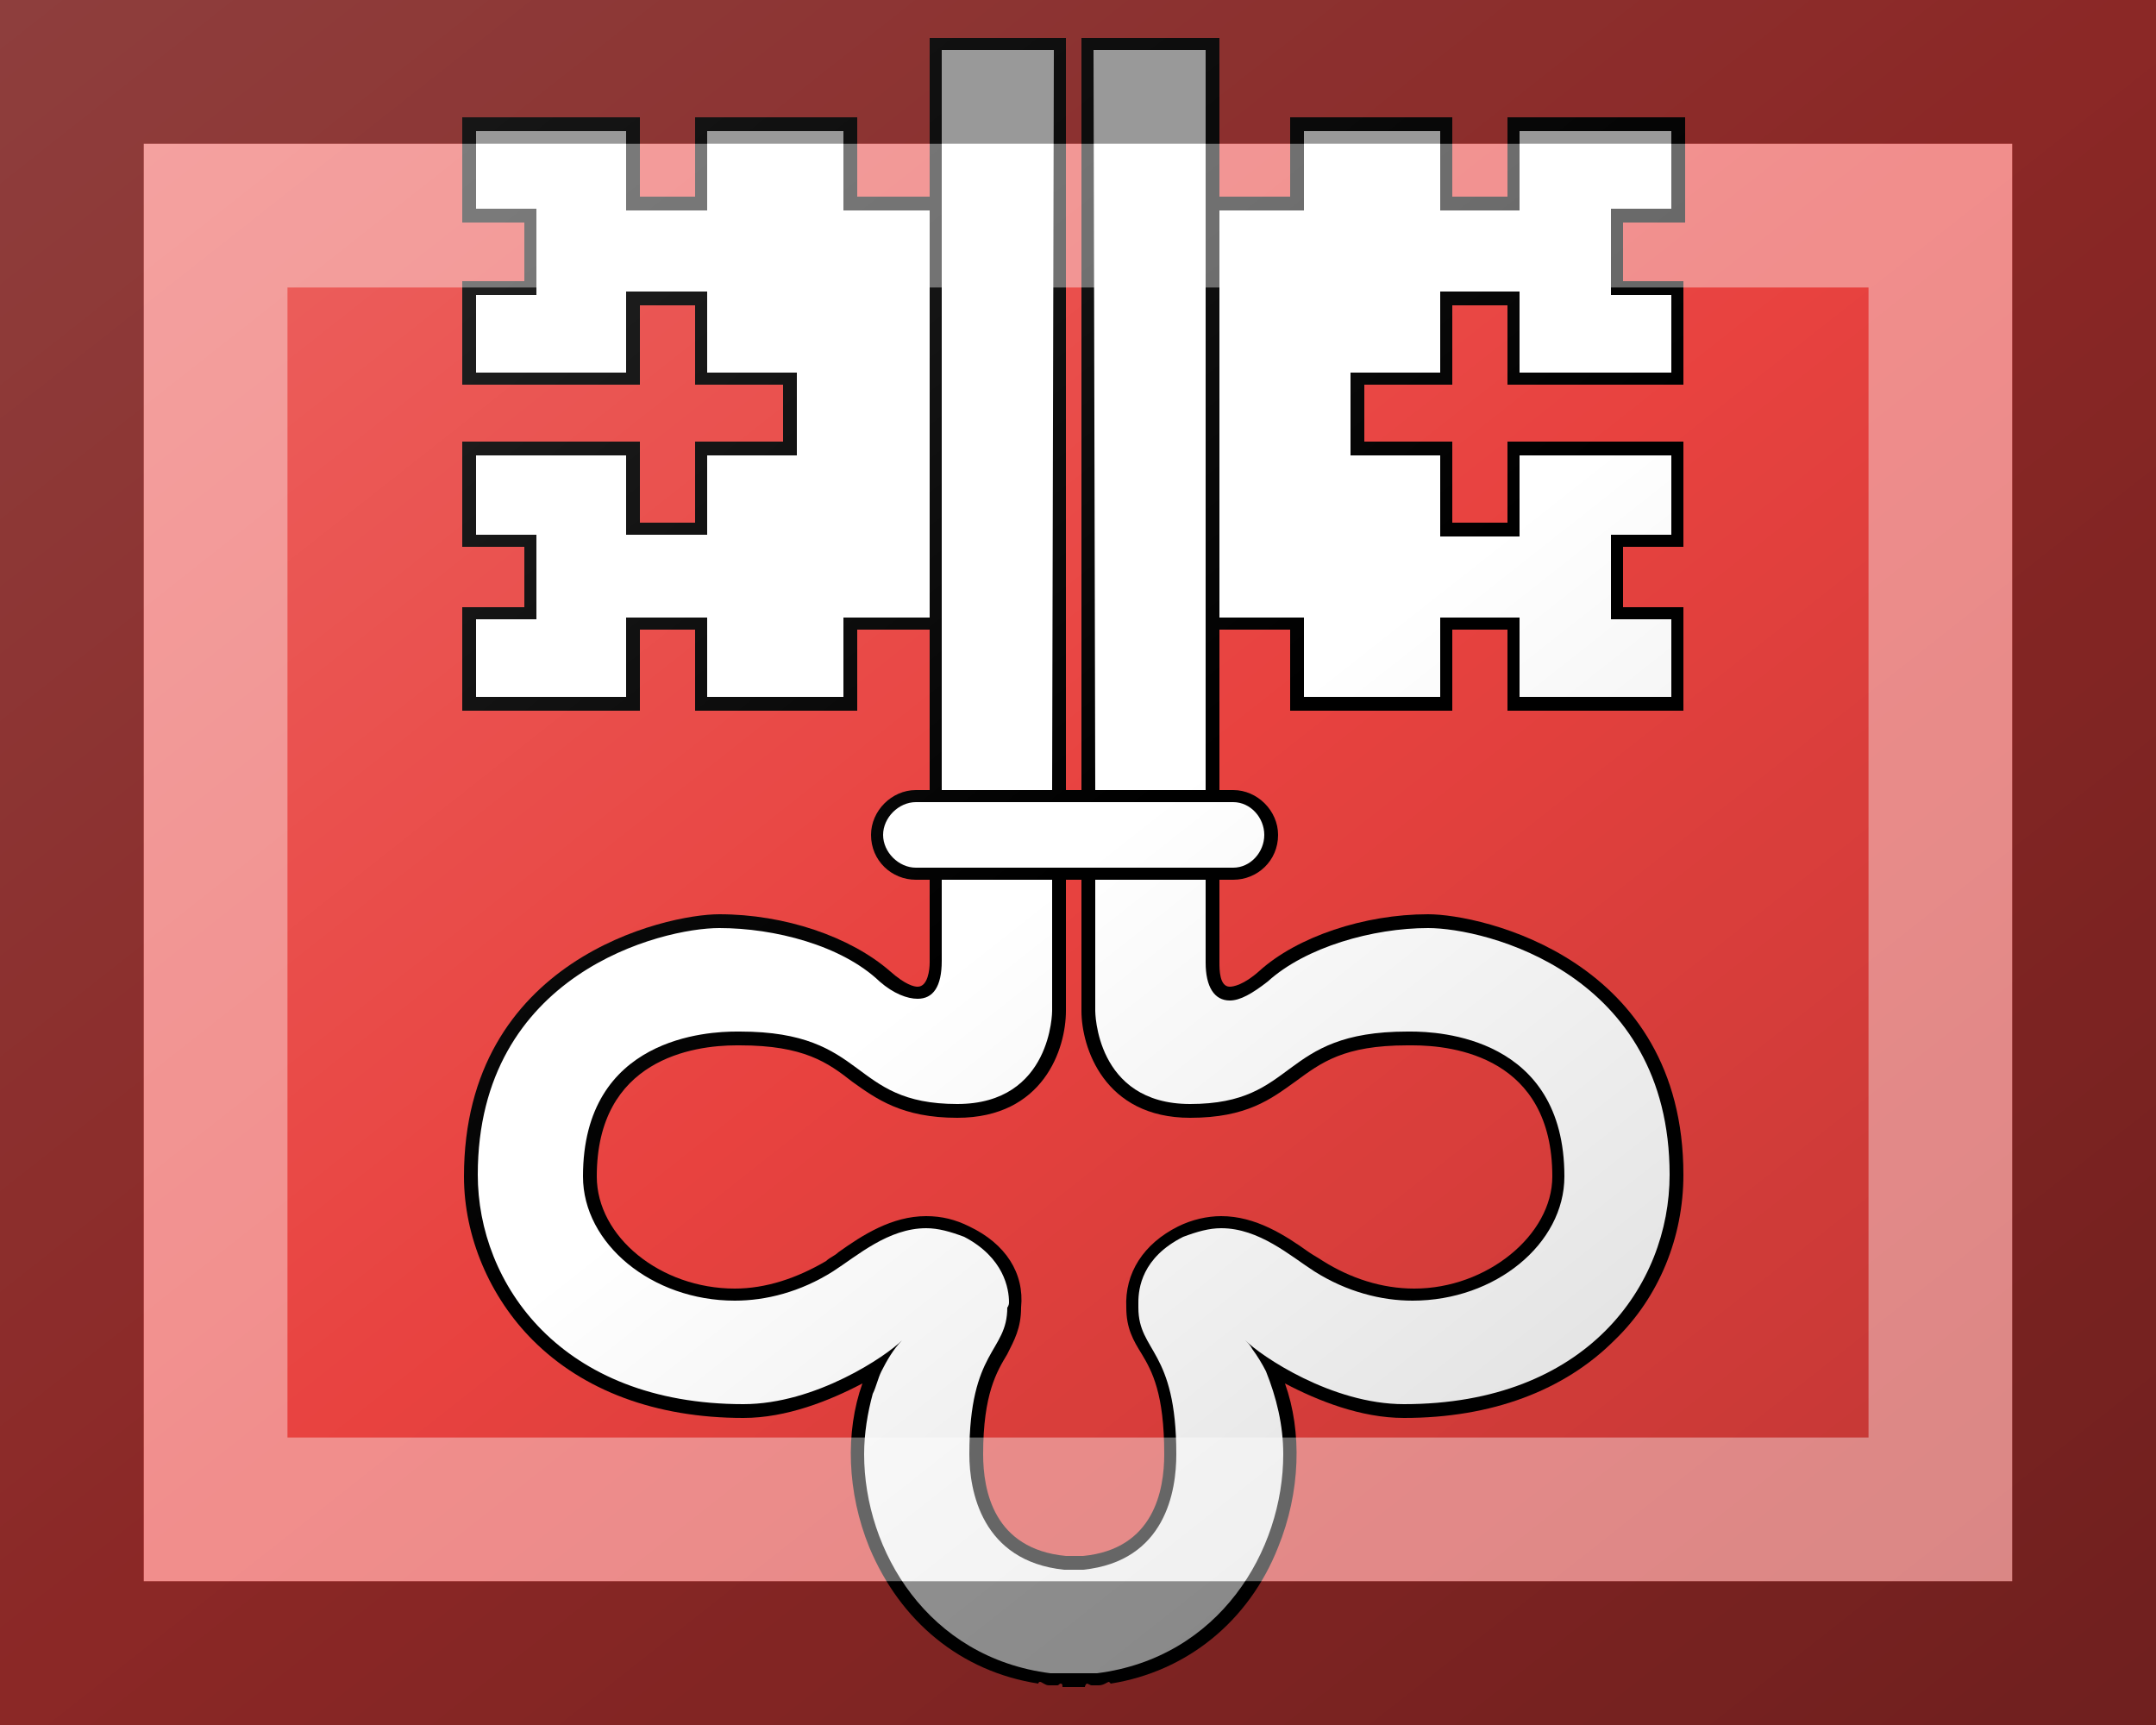 <?xml version="1.0"?>
<svg xmlns="http://www.w3.org/2000/svg" xmlns:xlink="http://www.w3.org/1999/xlink" version="1.1" width="450" height="360" viewBox="0 0 450 360">
<!-- Generated by Kreative Vexillo v1.0 -->
<style>
.black{fill:rgb(0,0,0);}
.red{fill:rgb(232,66,63);}
.white{fill:rgb(255,255,255);}
</style>
<defs>
<path id="e1" d="M -0.015 0.477 C -0.015 0.477 -0.014 0.477 -0.014 0.477 H -0.014 L -0.015 0.477 Z M 0.009 0.477 L 0.01 0.477 C 0.009 0.477 0.009 0.477 0.009 0.477 H 0.009 Z M 0.316 -0.371 V -0.337 H 0.351 V -0.277 H 0.249 V -0.323 H 0.217 V -0.277 H 0.166 V -0.244 H 0.217 V -0.197 H 0.249 V -0.244 H 0.351 V -0.183 H 0.316 V -0.148 H 0.351 V -0.088 H 0.249 V -0.135 H 0.217 V -0.088 H 0.123 V -0.135 H 0.082 V -0.042 H 0.09 C 0.104 -0.042 0.116 -0.03 0.116 -0.016 C 0.116 -0.001 0.104 0.01 0.09 0.01 H 0.082 V 0.058 C 0.082 0.062 0.082 0.072 0.088 0.072 C 0.09 0.072 0.096 0.071 0.105 0.063 C 0.127 0.043 0.166 0.03 0.203 0.03 C 0.234 0.03 0.351 0.056 0.351 0.181 C 0.351 0.217 0.337 0.252 0.311 0.277 C 0.282 0.306 0.24 0.322 0.189 0.322 C 0.164 0.322 0.139 0.312 0.12 0.302 C 0.13 0.33 0.129 0.365 0.116 0.397 C 0.099 0.44 0.063 0.469 0.019 0.476 C 0.019 0.476 0.018 0.475 0.018 0.475 C 0.017 0.475 0.015 0.477 0.012 0.477 H 0.012 C 0.012 0.477 0.012 0.477 0.012 0.477 C 0.011 0.477 0.011 0.477 0.011 0.477 C 0.01 0.477 0.009 0.477 0.008 0.477 C 0.007 0.477 0.006 0.476 0.005 0.476 C 0.005 0.476 0.004 0.477 0.004 0.478 C 0.004 0.478 0.004 0.478 0.004 0.478 C 0.003 0.478 0.002 0.478 6.9999974E-4 0.478 L 4.9999973E-4 0.478 H 3.0E-4 C -5.9999997E-4 0.478 -0.002 0.478 -0.002 0.478 C -0.003 0.478 -0.004 0.478 -0.005 0.478 L -0.005 0.478 H -0.005 C -0.006 0.478 -0.007 0.478 -0.007 0.478 L -0.008 0.478 L -0.009 0.478 C -0.009 0.478 -0.009 0.478 -0.009 0.478 C -0.009 0.477 -0.009 0.476 -0.01 0.476 C -0.011 0.476 -0.011 0.477 -0.012 0.477 C -0.013 0.477 -0.015 0.477 -0.016 0.477 C -0.016 0.477 -0.016 0.477 -0.017 0.477 H -0.017 C -0.017 0.477 -0.017 0.477 -0.017 0.477 H -0.017 C -0.019 0.477 -0.021 0.475 -0.022 0.475 C -0.023 0.475 -0.023 0.476 -0.023 0.476 C -0.068 0.469 -0.103 0.44 -0.121 0.397 C -0.134 0.365 -0.135 0.33 -0.125 0.302 C -0.144 0.312 -0.169 0.322 -0.194 0.322 C -0.245 0.322 -0.287 0.306 -0.316 0.277 C -0.341 0.252 -0.356 0.217 -0.356 0.182 C -0.356 0.056 -0.239 0.03 -0.208 0.03 C -0.17 0.03 -0.132 0.043 -0.109 0.063 C -0.1 0.071 -0.095 0.072 -0.093 0.072 C -0.087 0.072 -0.086 0.062 -0.086 0.058 V 0.01 H -0.094 C -0.108 0.01 -0.12 -0.001 -0.12 -0.016 C -0.12 -0.03 -0.108 -0.042 -0.094 -0.042 H -0.086 V -0.135 H -0.128 V -0.088 H -0.222 V -0.135 H -0.254 V -0.088 H -0.357 V -0.148 H -0.321 V -0.183 H -0.357 V -0.244 H -0.254 V -0.197 H -0.222 V -0.244 H -0.171 V -0.277 H -0.222 V -0.323 H -0.254 V -0.277 H -0.357 V -0.337 H -0.321 V -0.371 H -0.357 V -0.432 H -0.254 V -0.386 H -0.222 V -0.432 H -0.128 V -0.386 H -0.086 V -0.478 H -0.007 V -0.471 L -0.007 -0.042 H 0.002 L 0.002 -0.47 V -0.478 H 0.082 H 0.082 V -0.386 H 0.123 V -0.432 H 0.217 V -0.386 H 0.249 V -0.432 H 0.352 V -0.371 H 0.316 Z M 0.065 0.148 C 0.015 0.148 0.002 0.107 0.002 0.086 L 0.002 0.01 H -0.007 L -0.007 0.086 C -0.007 0.108 -0.02 0.148 -0.07 0.148 C -0.102 0.148 -0.117 0.137 -0.131 0.127 C -0.145 0.116 -0.159 0.106 -0.196 0.106 H -0.196 C -0.197 0.106 -0.198 0.106 -0.198 0.106 C -0.223 0.106 -0.279 0.114 -0.279 0.182 C -0.279 0.217 -0.242 0.247 -0.199 0.247 C -0.181 0.247 -0.163 0.241 -0.146 0.231 C -0.144 0.229 -0.141 0.228 -0.139 0.226 C -0.125 0.216 -0.108 0.205 -0.088 0.205 C -0.079 0.205 -0.071 0.207 -0.063 0.211 C -0.042 0.221 -0.031 0.238 -0.033 0.258 C -0.033 0.27 -0.037 0.277 -0.041 0.285 C -0.047 0.295 -0.055 0.308 -0.055 0.343 C -0.055 0.364 -0.049 0.398 -0.007 0.402 C -0.007 0.402 -0.007 0.402 -0.006 0.402 C -0.005 0.402 -0.004 0.402 -0.002 0.402 C -8.999617E-4 0.402 5.0003827E-4 0.402 0.002 0.402 C 0.002 0.402 0.002 0.402 0.003 0.402 C 0.044 0.398 0.05 0.364 0.05 0.343 C 0.05 0.308 0.043 0.295 0.037 0.285 C 0.032 0.277 0.028 0.27 0.028 0.258 L 0.028 0.258 C 0.027 0.238 0.038 0.221 0.058 0.211 C 0.066 0.207 0.075 0.205 0.083 0.205 C 0.103 0.205 0.12 0.216 0.134 0.226 C 0.137 0.228 0.139 0.229 0.142 0.231 C 0.158 0.241 0.176 0.247 0.195 0.247 C 0.237 0.247 0.275 0.216 0.275 0.182 C 0.275 0.113 0.218 0.106 0.194 0.106 C 0.193 0.106 0.192 0.106 0.192 0.106 H 0.191 C 0.154 0.106 0.141 0.116 0.126 0.127 C 0.112 0.137 0.098 0.148 0.065 0.148 Z"/>
<path id="e2" d="M -0.015 -0.042 H -0.079 V -0.471 H -0.014 L -0.015 -0.042 Z M 0.074 -0.042 V -0.471 H 0.009 L 0.01 -0.042 H 0.074 Z M -0.113 -0.016 C -0.113 -0.006 -0.104 0.003 -0.094 0.003 H -0.079 H -0.015 H 0.01 H 0.074 H 0.09 C 0.1 0.003 0.108 -0.006 0.108 -0.016 C 0.108 -0.026 0.1 -0.035 0.09 -0.035 H 0.074 H 0.01 H -0.015 H -0.079 H -0.094 C -0.104 -0.035 -0.113 -0.026 -0.113 -0.016 Z M 0.344 -0.379 V -0.424 H 0.256 V -0.378 H 0.21 V -0.424 H 0.131 V -0.378 H 0.082 V -0.142 H 0.131 V -0.096 H 0.21 V -0.142 H 0.256 V -0.096 H 0.344 V -0.141 H 0.309 V -0.19 H 0.344 V -0.236 H 0.256 V -0.189 H 0.21 V -0.236 H 0.158 V -0.284 H 0.21 V -0.331 H 0.256 V -0.284 H 0.344 V -0.329 H 0.309 V -0.379 H 0.344 Z M -0.262 -0.142 H -0.215 V -0.096 H -0.136 V -0.142 H -0.086 V -0.378 H -0.136 V -0.424 H -0.215 V -0.378 H -0.262 V -0.424 H -0.349 V -0.379 H -0.314 V -0.329 H -0.349 V -0.284 H -0.262 V -0.331 H -0.215 V -0.284 H -0.163 V -0.236 H -0.215 V -0.19 H -0.262 V -0.236 H -0.349 V -0.19 H -0.314 V -0.141 H -0.349 V -0.096 H -0.262 V -0.142 Z M 0.343 0.181 C 0.343 0.245 0.295 0.314 0.189 0.314 C 0.147 0.314 0.106 0.286 0.097 0.277 C 0.099 0.279 0.1 0.28 0.101 0.282 C 0.104 0.286 0.107 0.291 0.109 0.295 C 0.115 0.31 0.119 0.326 0.119 0.343 C 0.119 0.399 0.082 0.461 0.011 0.47 V 0.47 C 0.011 0.47 0.011 0.47 0.011 0.47 C 0.01 0.47 0.009 0.47 0.009 0.47 C 0.008 0.47 0.007 0.47 0.005 0.47 C 0.005 0.47 0.004 0.47 0.003 0.47 C 0.002 0.47 0.001 0.47 2.999995E-4 0.47 V 0.47 H 3.0E-4 C -5.9999997E-4 0.47 -0.002 0.47 -0.002 0.47 C -0.003 0.47 -0.004 0.47 -0.005 0.47 H -0.005 V 0.47 C -0.006 0.47 -0.007 0.47 -0.007 0.47 C -0.007 0.47 -0.008 0.47 -0.008 0.47 C -0.009 0.47 -0.01 0.47 -0.01 0.47 C -0.012 0.47 -0.013 0.47 -0.014 0.47 C -0.014 0.47 -0.015 0.47 -0.016 0.47 C -0.016 0.47 -0.016 0.47 -0.016 0.47 C -0.087 0.461 -0.124 0.399 -0.124 0.343 C -0.124 0.331 -0.122 0.319 -0.119 0.308 C -0.117 0.304 -0.116 0.299 -0.114 0.295 C -0.111 0.289 -0.107 0.282 -0.102 0.277 C -0.111 0.286 -0.152 0.314 -0.194 0.314 C -0.3 0.314 -0.348 0.244 -0.348 0.181 C -0.348 0.064 -0.241 0.038 -0.208 0.038 C -0.176 0.038 -0.137 0.048 -0.115 0.069 C -0.107 0.076 -0.099 0.079 -0.093 0.079 C -0.084 0.079 -0.079 0.072 -0.079 0.057 V 0.01 H -0.015 L -0.015 0.086 C -0.015 0.086 -0.015 0.14 -0.07 0.14 C -0.133 0.14 -0.121 0.098 -0.196 0.098 C -0.196 0.098 -0.197 0.098 -0.198 0.098 C -0.214 0.098 -0.287 0.101 -0.287 0.182 C -0.287 0.221 -0.247 0.254 -0.199 0.254 C -0.181 0.254 -0.161 0.249 -0.142 0.237 C -0.128 0.228 -0.11 0.212 -0.088 0.212 C -0.081 0.212 -0.074 0.214 -0.066 0.217 C -0.043 0.229 -0.04 0.247 -0.04 0.255 C -0.04 0.257 -0.041 0.258 -0.041 0.258 C -0.041 0.284 -0.063 0.282 -0.063 0.343 C -0.063 0.364 -0.056 0.405 -0.008 0.41 C -0.008 0.41 -0.008 0.41 -0.007 0.41 C -0.006 0.41 -0.004 0.41 -0.003 0.41 C -0.001 0.41 4.999896E-4 0.41 0.002 0.41 C 0.002 0.41 0.003 0.41 0.003 0.41 C 0.051 0.405 0.057 0.364 0.057 0.343 C 0.057 0.282 0.035 0.284 0.035 0.258 C 0.035 0.258 0.035 0.257 0.035 0.255 C 0.035 0.247 0.037 0.229 0.061 0.217 C 0.069 0.214 0.076 0.212 0.083 0.212 C 0.105 0.212 0.123 0.228 0.137 0.237 C 0.156 0.249 0.176 0.254 0.194 0.254 C 0.242 0.254 0.282 0.221 0.282 0.182 C 0.282 0.101 0.209 0.098 0.193 0.098 C 0.192 0.098 0.191 0.098 0.191 0.098 C 0.116 0.098 0.128 0.14 0.065 0.14 C 0.01 0.14 0.01 0.086 0.01 0.086 L 0.01 0.01 H 0.074 V 0.058 C 0.074 0.072 0.079 0.08 0.088 0.08 C 0.094 0.08 0.101 0.076 0.11 0.069 C 0.132 0.049 0.171 0.038 0.203 0.038 C 0.236 0.038 0.343 0.064 0.343 0.181 Z"/>
<linearGradient id="glaze" x1="0%" y1="0%" x2="100%" y2="100%">
<stop offset="0%" stop-color="rgb(255,255,255)" stop-opacity="0.2"/>
<stop offset="49.999%" stop-color="rgb(255,255,255)" stop-opacity="0.0"/>
<stop offset="50.001%" stop-color="rgb(0,0,0)" stop-opacity="0.0"/>
<stop offset="100%" stop-color="rgb(0,0,0)" stop-opacity="0.2"/>
</linearGradient>
</defs>
<g>
<rect x="0" y="0" width="450" height="360" class="red"/>
<use xlink:href="#e1" transform="translate(225 180) scale(360 360) rotate(0)" class="black"/>
<use xlink:href="#e2" transform="translate(225 180) scale(360 360) rotate(0)" class="white"/>
</g>
<g>
<rect x="0" y="0" width="450" height="360" fill="url(#glaze)"/>
<path d="M 30 30 L 420 30 L 420 330 L 30 330 Z M 60 60 L 60 300 L 390 300 L 390 60 Z" fill="rgb(255,255,255)" opacity="0.4"/>
<path d="M 0 0 L 450 0 L 450 360 L 0 360 Z M 30 30 L 30 330 L 420 330 L 420 30 Z" fill="rgb(0,0,0)" opacity="0.4"/>
</g>
</svg>
